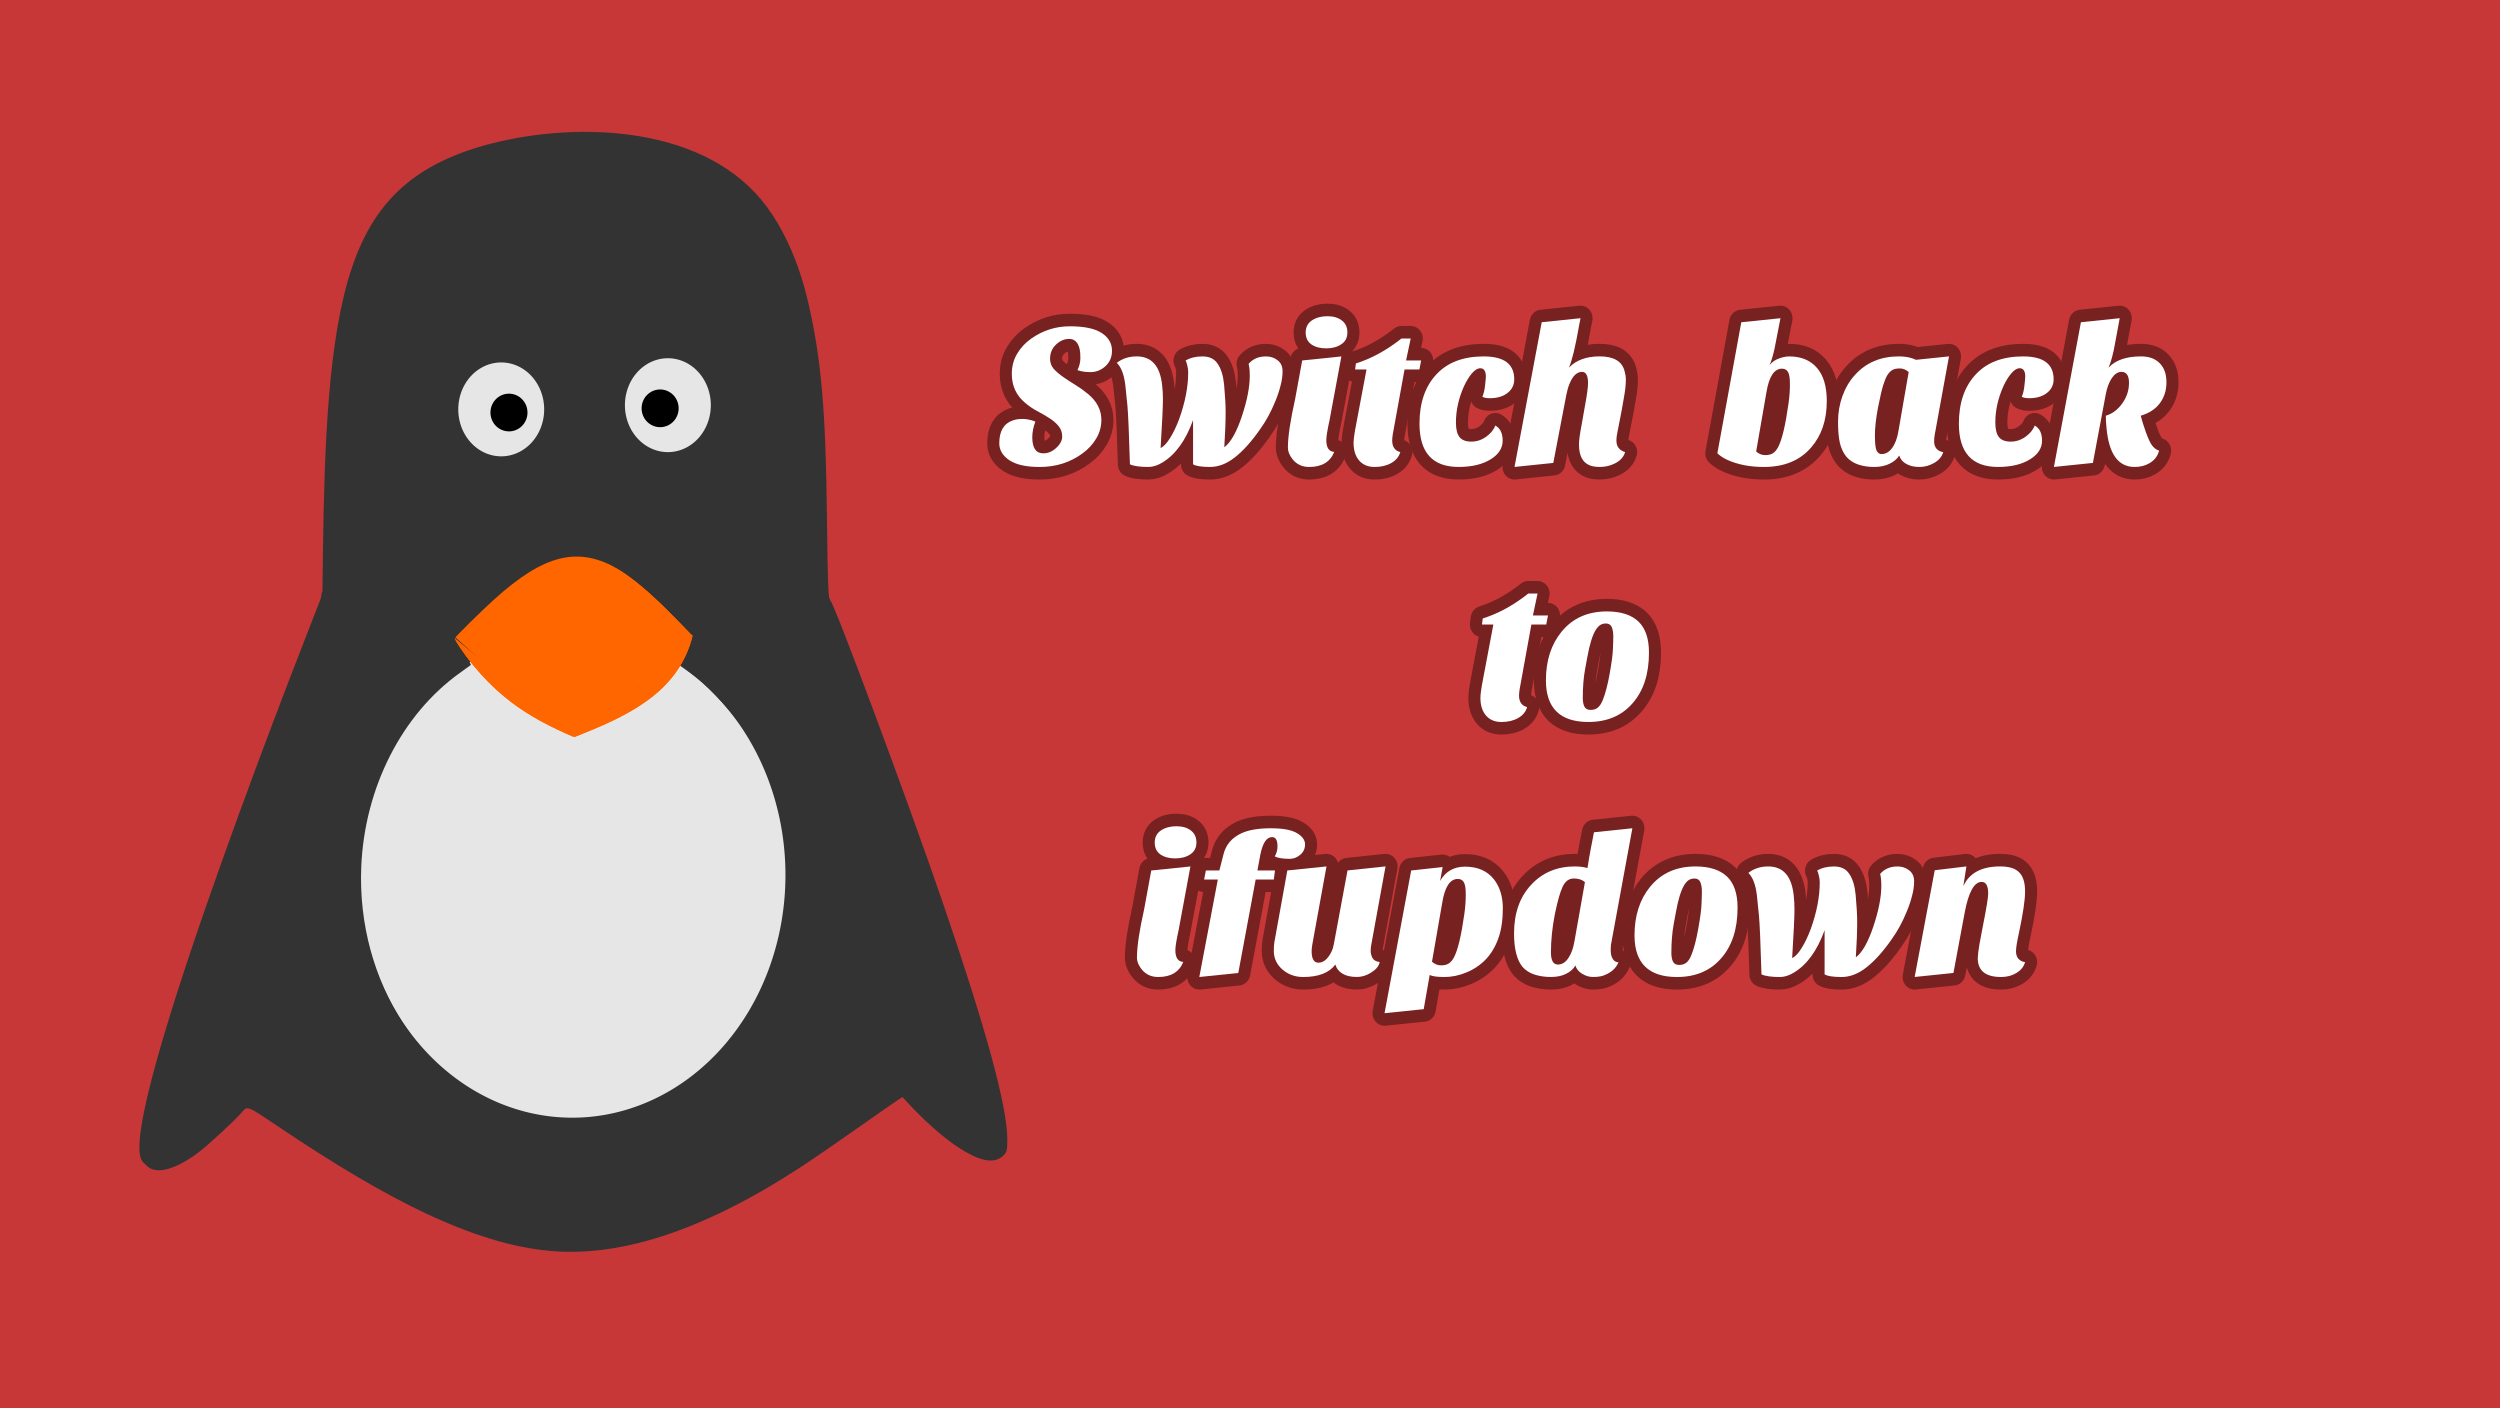 <?xml version="1.0" encoding="UTF-8" standalone="no"?>
<svg
   xmlns:dc="http://purl.org/dc/elements/1.1/"
   xmlns:cc="http://creativecommons.org/ns#"
   xmlns:rdf="http://www.w3.org/1999/02/22-rdf-syntax-ns#"
   xmlns:svg="http://www.w3.org/2000/svg"
   xmlns="http://www.w3.org/2000/svg"
   xmlns:xlink="http://www.w3.org/1999/xlink"
   id="svg3357"
   version="1.1"
   viewBox="0 0 211.402 119.062"
   height="119.062mm"
   width="211.402mm">
  <defs
     id="defs3351">
    <linearGradient
       id="linearGradient6114">
      <stop
         id="stop6110"
         offset="0"
         style="stop-color:#6f7c91;stop-opacity:1;" />
      <stop
         id="stop6112"
         offset="1"
         style="stop-color:#162d50;stop-opacity:1" />
    </linearGradient>
    <radialGradient
       gradientUnits="userSpaceOnUse"
       gradientTransform="matrix(3.007,0,0,1.837,-125.127,-58.151)"
       r="31.673"
       fy="66.986"
       fx="73.774"
       cy="66.986"
       cx="73.774"
       id="radialGradient6126"
       xlink:href="#linearGradient6114" />
    <filter
       height="2.169"
       y="-0.584"
       width="2.124"
       x="-0.562"
       id="filter1403"
       style="color-interpolation-filters:sRGB">
      <feGaussianBlur
         id="feGaussianBlur1405"
         stdDeviation="5.356" />
    </filter>
    <filter
       height="2.169"
       y="-0.584"
       width="1.748"
       x="-0.374"
       id="filter1407"
       style="color-interpolation-filters:sRGB">
      <feGaussianBlur
         id="feGaussianBlur1409"
         stdDeviation="5.356" />
    </filter>
    <filter
       height="2.169"
       y="-0.584"
       width="2.204"
       x="-0.602"
       id="filter1411"
       style="color-interpolation-filters:sRGB">
      <feGaussianBlur
         id="feGaussianBlur1413"
         stdDeviation="5.356" />
    </filter>
    <filter
       height="1.869"
       y="-0.434"
       width="2.049"
       x="-0.524"
       id="filter1415"
       style="color-interpolation-filters:sRGB">
      <feGaussianBlur
         id="feGaussianBlur1417"
         stdDeviation="5.356" />
    </filter>
    <filter
       height="1.882"
       y="-0.441"
       width="2.049"
       x="-0.524"
       id="filter1419"
       style="color-interpolation-filters:sRGB">
      <feGaussianBlur
         id="feGaussianBlur1421"
         stdDeviation="5.356" />
    </filter>
    <filter
       height="2.169"
       y="-0.584"
       width="2.11"
       x="-0.555"
       id="filter1423"
       style="color-interpolation-filters:sRGB">
      <feGaussianBlur
         id="feGaussianBlur1425"
         stdDeviation="5.356" />
    </filter>
    <filter
       height="1.869"
       y="-0.434"
       width="2.173"
       x="-0.586"
       id="filter1427"
       style="color-interpolation-filters:sRGB">
      <feGaussianBlur
         id="feGaussianBlur1429"
         stdDeviation="5.356" />
    </filter>
    <filter
       height="1.857"
       y="-0.429"
       width="3.087"
       x="-1.043"
       id="filter1431"
       style="color-interpolation-filters:sRGB">
      <feGaussianBlur
         id="feGaussianBlur1433"
         stdDeviation="5.356" />
    </filter>
    <filter
       height="2.169"
       y="-0.584"
       width="2.204"
       x="-0.602"
       id="filter1435"
       style="color-interpolation-filters:sRGB">
      <feGaussianBlur
         id="feGaussianBlur1437"
         stdDeviation="5.356" />
    </filter>
    <filter
       height="2.006"
       y="-0.503"
       width="2.836"
       x="-0.918"
       id="filter1439"
       style="color-interpolation-filters:sRGB">
      <feGaussianBlur
         id="feGaussianBlur1441"
         stdDeviation="5.356" />
    </filter>
    <filter
       height="1.869"
       y="-0.434"
       width="2.103"
       x="-0.551"
       id="filter1443"
       style="color-interpolation-filters:sRGB">
      <feGaussianBlur
         id="feGaussianBlur1445"
         stdDeviation="5.356" />
    </filter>
    <filter
       height="2.169"
       y="-0.584"
       width="2.309"
       x="-0.655"
       id="filter1447"
       style="color-interpolation-filters:sRGB">
      <feGaussianBlur
         id="feGaussianBlur1449"
         stdDeviation="5.356" />
    </filter>
    <filter
       height="2.169"
       y="-0.584"
       width="2.118"
       x="-0.559"
       id="filter1451"
       style="color-interpolation-filters:sRGB">
      <feGaussianBlur
         id="feGaussianBlur1453"
         stdDeviation="5.356" />
    </filter>
    <filter
       height="1.869"
       y="-0.434"
       width="2.134"
       x="-0.567"
       id="filter1455"
       style="color-interpolation-filters:sRGB">
      <feGaussianBlur
         id="feGaussianBlur1457"
         stdDeviation="5.356" />
    </filter>
    <filter
       height="1.869"
       y="-0.434"
       width="2.114"
       x="-0.557"
       id="filter1459"
       style="color-interpolation-filters:sRGB">
      <feGaussianBlur
         id="feGaussianBlur1461"
         stdDeviation="5.356" />
    </filter>
    <filter
       height="2.169"
       y="-0.584"
       width="2.309"
       x="-0.655"
       id="filter1463"
       style="color-interpolation-filters:sRGB">
      <feGaussianBlur
         id="feGaussianBlur1465"
         stdDeviation="5.356" />
    </filter>
    <filter
       height="2.006"
       y="-0.503"
       width="2.836"
       x="-0.918"
       id="filter1467"
       style="color-interpolation-filters:sRGB">
      <feGaussianBlur
         id="feGaussianBlur1469"
         stdDeviation="5.356" />
    </filter>
    <filter
       height="1.857"
       y="-0.429"
       width="3.087"
       x="-1.043"
       id="filter1471"
       style="color-interpolation-filters:sRGB">
      <feGaussianBlur
         id="feGaussianBlur1473"
         stdDeviation="5.356" />
    </filter>
    <filter
       height="2.169"
       y="-0.584"
       width="1.748"
       x="-0.374"
       id="filter1475"
       style="color-interpolation-filters:sRGB">
      <feGaussianBlur
         id="feGaussianBlur1477"
         stdDeviation="5.356" />
    </filter>
    <filter
       height="1.918"
       y="-0.459"
       width="2.101"
       x="-0.55"
       id="filter1479"
       style="color-interpolation-filters:sRGB">
      <feGaussianBlur
         id="feGaussianBlur1481"
         stdDeviation="5.356" />
    </filter>
  </defs>
  <rect
     style="opacity:1;fill:#c83737;fill-opacity:1;stroke:none;stroke-width:4.38;stroke-miterlimit:4;stroke-dasharray:none;paint-order:stroke markers fill"
     id="rect6108"
     width="211.402"
     height="119.062"
     x="0"
     y="5.3290705e-15"
     ry="0" />
  <flowRoot
     xml:space="preserve"
     id="flowRoot874"
     style="font-style:normal;font-weight:normal;font-size:40px;line-height:1.25;font-family:sans-serif;letter-spacing:0px;word-spacing:0px;fill:#000000;fill-opacity:1;stroke:none"
     transform="matrix(1.11,0,0,1.023,-1.64,-6.861)"><flowRegion
       id="flowRegion876"><rect
         id="rect878"
         width="166.058"
         height="44.526"
         x="200.73"
         y="215.22" /></flowRegion><flowPara
       id="flowPara880" /></flowRoot>  <flowRoot
     xml:space="preserve"
     id="flowRoot1087"
     style="font-style:normal;font-weight:normal;font-size:40px;line-height:1.25;font-family:sans-serif;letter-spacing:0px;word-spacing:0px;fill:#000000;fill-opacity:1;stroke:none"
     transform="translate(-1.478,-3.98)"><flowRegion
       id="flowRegion1089"><rect
         id="rect1091"
         width="296.889"
         height="216.126"
         x="459.553"
         y="161.326" /></flowRegion><flowPara
       id="flowPara1093" /></flowRoot>  <g
     style="display:inline"
     id="g4921"
     transform="matrix(1.183,0,0,1.293,-97.669,-89.714)">
    <g
       transform="translate(50.271)"
       id="g4720">
      <g
         id="g4694"
         transform="translate(-47.638,1.336)"
         style="fill:#333333">
        <path
           style="fill:#333333;stroke:none;stroke-width:0.265px;stroke-linecap:butt;stroke-linejoin:miter;stroke-opacity:1"
           d="m 144.211,139.56 c 0,0 5.431,5.837 7.335,3.798 2.223,-2.38 -12.627,-36.871 -12.627,-36.871"
           id="path835" />
        <path
           id="path817"
           d="m 97.45,140.215 c 7.815,4.803 15.631,9.605 23.402,9.518 7.772,-0.087 15.5,-5.065 19.385,-7.575 3.886,-2.51 3.929,-2.554 3.973,-2.598"
           style="fill:#333333;stroke:none;stroke-width:0.265px;stroke-linecap:butt;stroke-linejoin:miter;stroke-opacity:1" />
        <path
           id="path825"
           d="m 97.45,140.215 c 0,0 -5.431,5.837 -7.335,3.798 -2.223,-2.38 12.82,-36.997 12.82,-36.997"
           style="fill:#333333;stroke:none;stroke-width:0.265px;stroke-linecap:butt;stroke-linejoin:miter;stroke-opacity:1" />
        <path
           transform="matrix(1.023,0,0,1.047,-2.334,-3.669)"
           id="path831"
           d="m 102.939,105.679 c 0.086,-6.905 0.172,-13.81 1.509,-18.736 1.337,-4.926 3.924,-7.873 9.745,-9.347 5.821,-1.473 14.877,-1.473 19.404,3.368 4.528,4.842 4.528,14.525 4.528,24.209"
           style="fill:#333333;stroke:none;stroke-width:0.265px;stroke-linecap:butt;stroke-linejoin:miter;stroke-opacity:1" />
      </g>
      <g
         id="g4708">
        <path
           id="path4696"
           d="m 49.742,141.69 c 0,0 3.616,-22.401 5.556,-33.602 l 35.983,-0.265 6.615,33.073 z"
           style="fill:#333333;stroke:none;stroke-width:0.265px;stroke-linecap:butt;stroke-linejoin:miter;stroke-opacity:1" />
        <rect
           y="138.25"
           x="55.562"
           height="3.969"
           width="37.042"
           id="rect4698"
           style="opacity:1;fill:#333333;fill-opacity:1;stroke:none;stroke-width:0.265" />
        <rect
           y="106.5"
           x="59.531"
           height="3.969"
           width="30.427"
           id="rect4700"
           style="opacity:1;fill:#333333;fill-opacity:1;stroke:none;stroke-width:0.265" />
        <rect
           y="105.177"
           x="84.667"
           height="3.969"
           width="5.292"
           id="rect4702"
           style="opacity:1;fill:#333333;fill-opacity:1;stroke:none;stroke-width:0.265" />
      </g>
    </g>
    <path
       d="m 138.705,126.612 a 15.24,15.868 0 0 1 -15.175,15.868 15.24,15.868 0 0 1 -15.304,-15.733 15.24,15.868 0 0 1 15.046,-16.001 15.24,15.868 0 0 1 15.431,15.598"
       id="path843"
       style="opacity:1;fill:#e6e6e6;fill-opacity:1;stroke:none;stroke-width:0.265" />
    <g
       transform="translate(44.751,16.384)"
       id="g4688">
      <g
         id="g4596"
         transform="translate(-41.01,-15.875)"
         style="fill:#ff6600;stroke:none">
        <path
           id="path4585"
           d="m 111.125,110.469 c 2.922,-2.676 5.843,-5.352 8.709,-5.352 2.866,1.3e-4 5.678,2.676 8.489,5.352"
           style="fill:#ff6600;stroke:none;stroke-width:0.265px;stroke-linecap:butt;stroke-linejoin:miter;stroke-opacity:1" />
        <path
           id="path4589"
           d="m 111.125,110.469 c 2.78,3.922 5.482,5.319 8.731,6.615"
           style="fill:#ff6600;stroke:none;stroke-width:0.265px;stroke-linecap:butt;stroke-linejoin:miter;stroke-opacity:1" />
        <path
           id="path4591"
           d="m 128.323,110.469 c -1.046,3.829 -4.919,5.325 -8.467,6.615"
           style="fill:#ff6600;stroke:none;stroke-width:0.265px;stroke-linecap:butt;stroke-linejoin:miter;stroke-opacity:1" />
      </g>
      <g
         style="fill:#ff6600;stroke:none"
         transform="translate(-41.01,-15.875)"
         id="g4661">
        <path
           style="fill:#ff6600;stroke:none;stroke-width:0.265px;stroke-linecap:butt;stroke-linejoin:miter;stroke-opacity:1"
           d="m 111.125,110.469 c 2.922,-2.676 5.843,-5.352 8.709,-5.352 2.866,1.3e-4 5.678,2.676 8.489,5.352"
           id="path4655" />
        <path
           style="fill:#ff6600;stroke:none;stroke-width:0.265px;stroke-linecap:butt;stroke-linejoin:miter;stroke-opacity:1"
           d="m 111.125,110.469 c 2.78,3.922 5.482,5.319 8.731,6.615"
           id="path4657" />
        <path
           style="fill:#ff6600;stroke:none;stroke-width:0.265px;stroke-linecap:butt;stroke-linejoin:miter;stroke-opacity:1"
           d="m 128.323,110.469 c -1.046,3.829 -4.919,5.325 -8.467,6.615"
           id="path4659" />
      </g>
      <path
         style="opacity:1;fill:#ff6600;fill-opacity:1;stroke:none;stroke-width:0.265"
         id="path4671"
         d="m 78.846,101.208 -4.583,-2.646 v -5.292 l 4.583,-2.646 4.583,2.646 v 5.292 z" />
      <path
         style="opacity:1;fill:#ff6600;fill-opacity:1;stroke:none;stroke-width:0.265"
         id="path4673"
         d="m 83.608,99.621 2.32,-2.398 0.917,3.208 z"
         transform="matrix(0.947,-1.275,1.03,1.173,-98.356,87.507)" />
      <path
         style="opacity:1;fill:#ff6600;fill-opacity:1;stroke:none;stroke-width:0.265"
         id="path4675"
         d="m 74.536,98.197 -3.845,-2.34 3.949,-2.159 z"
         transform="matrix(1.142,0.112,-0.087,1.294,-2.202,-37.414)" />
    </g>
    <path
       transform="scale(0.265)"
       id="path4722"
       d="m 457.973,570.356 c -18.795,-2.122 -40.183,-11.278 -71.64,-30.671 -8.14,-5.018 -8.024,-4.976 -9.496,-3.406 -1.983,2.115 -9.292,8.288 -11.949,10.092 -7.557,5.132 -13.403,5.689 -14.831,1.413 -1.639,-4.905 5.438,-28.959 18.843,-64.052 9.543,-24.981 28.416,-70.804 29.417,-71.422 0.228,-0.141 0.375,-0.423 0.326,-0.626 -0.049,-0.204 0.032,-0.828 0.179,-1.389 0.147,-0.56 0.453,-8.536 0.68,-17.724 0.637,-25.79 1.665,-38.591 4.072,-50.707 4.326,-21.776 13.307,-33.824 30.119,-40.408 16.874,-6.608 39.994,-8.139 57.79,-3.828 20.717,5.019 32.645,17.254 38.142,39.122 3.459,13.76 4.667,26.506 4.981,52.561 0.205,16.986 0.394,21.146 0.949,20.803 0.626,-0.387 21.067,49.832 30.139,74.047 11.927,31.835 17.57,50.766 17.57,58.944 0,2.59 -0.113,3.014 -1.032,3.866 -3.154,2.923 -9.309,0.776 -18.048,-6.294 -2.167,-1.753 -5.035,-4.304 -6.373,-5.668 -1.338,-1.364 -2.568,-2.48 -2.735,-2.48 -0.167,0 -5.215,3.176 -11.218,7.058 -6.003,3.882 -13.481,8.586 -16.619,10.454 -26.526,15.791 -49.541,22.54 -69.267,20.313 z m 19.965,-32.869 c 5.289,-1.141 8.33,-2.229 13.853,-4.961 18.434,-9.114 30.906,-28.249 32.349,-49.629 0.942,-13.963 -2.582,-27.374 -10.203,-38.828 -3.014,-4.53 -10.61,-12.349 -14.864,-15.301 l -2.904,-2.015 0.751,-1.404 c 0.413,-0.772 1.129,-2.388 1.591,-3.59 1.006,-2.616 1.416,-1.976 -5.091,-7.925 -5.726,-5.234 -11.159,-9.405 -14.872,-11.417 -10.919,-5.917 -20.156,-3.886 -33.818,7.435 -3.402,2.819 -10.371,9.108 -10.533,9.504 -0.078,0.193 0.908,1.723 2.193,3.4 1.285,1.677 2.266,3.102 2.18,3.167 -0.086,0.065 -1.439,0.959 -3.008,1.988 -15.624,10.244 -25.663,28.299 -26.566,47.779 -1.322,28.519 16.861,54.022 43.577,61.12 2.072,0.551 5.052,1.177 6.62,1.392 4.35,0.597 14.445,0.211 18.743,-0.716 z m 70.795,-4.852 c -1.625,-0.077 -4.283,-0.077 -5.908,0 -1.625,0.077 -0.295,0.141 2.954,0.141 3.249,0 4.579,-0.063 2.954,-0.141 z m -16.909,-125.066 c -0.392,-0.102 -1.034,-0.102 -1.426,0 -0.392,0.102 -0.071,0.186 0.713,0.186 0.784,0 1.105,-0.084 0.713,-0.186 z"
       style="opacity:1;fill:#333333;fill-opacity:1;stroke:none;stroke-width:0.407" />
    <rect
       y="107.163"
       x="139.813"
       height="1.252"
       width="1.382"
       id="rect4846"
       style="opacity:1;fill:#333333;fill-opacity:1;stroke:none;stroke-width:0.265" />
    <g
       id="g4877">
      <path
         d="m 133.37,95.883 a 3.07,3.07 0 0 1 -3.057,3.07 3.07,3.07 0 0 1 -3.083,-3.044 3.07,3.07 0 0 1 3.031,-3.096 3.07,3.07 0 0 1 3.109,3.018"
         id="path4860"
         style="opacity:1;fill:#e6e6e6;fill-opacity:1;stroke:none;stroke-width:0.265" />
      <g
         id="g4864"
         transform="matrix(0.808,0,0,1,68.55,-7.305)">
        <path
           style="opacity:1;fill:#000000;fill-opacity:1;stroke:none;stroke-width:0.265"
           id="path4862"
           d="m 77.375,103.394 a 1.637,1.232 0 0 1 -1.63,1.232 1.637,1.232 0 0 1 -1.644,-1.222 1.637,1.232 0 0 1 1.616,-1.243 1.637,1.232 0 0 1 1.658,1.211" />
      </g>
    </g>
    <g
       transform="matrix(-1,0,0,1,248.688,0.275)"
       id="g4885">
      <path
         style="opacity:1;fill:#e6e6e6;fill-opacity:1;stroke:none;stroke-width:0.265"
         id="path4879"
         d="m 133.37,95.883 a 3.07,3.07 0 0 1 -3.057,3.07 3.07,3.07 0 0 1 -3.083,-3.044 3.07,3.07 0 0 1 3.031,-3.096 3.07,3.07 0 0 1 3.109,3.018" />
      <g
         transform="matrix(0.808,0,0,1,68.55,-7.305)"
         id="g4883">
        <path
           d="m 77.375,103.394 a 1.637,1.232 0 0 1 -1.63,1.232 1.637,1.232 0 0 1 -1.644,-1.222 1.637,1.232 0 0 1 1.616,-1.243 1.637,1.232 0 0 1 1.658,1.211"
           id="path4881"
           style="opacity:1;fill:#000000;fill-opacity:1;stroke:none;stroke-width:0.265" />
      </g>
    </g>
  </g>
  <g
     id="g1215"
     transform="matrix(1.542,0,0,1.606,161.87,-221.348)">
    <g
       id="text1199"
       style="font-style:normal;font-weight:normal;font-size:10.583px;line-height:1.25;font-family:sans-serif;letter-spacing:0px;word-spacing:0px;fill:#782121;fill-opacity:1;stroke:#782121;stroke-width:1.323;stroke-linecap:round;stroke-linejoin:round;stroke-miterlimit:4;stroke-dasharray:none"
       aria-label="Switch  backto ifupdown">
      <path
         id="path915"
         style="font-style:normal;font-variant:normal;font-weight:normal;font-stretch:normal;font-family:'Sansita One';-inkscape-font-specification:'Sansita One';text-align:center;text-anchor:middle;fill:#782121;stroke:#782121;stroke-width:1.323;stroke-linecap:round;stroke-linejoin:round;stroke-miterlimit:4;stroke-dasharray:none"
         d="m -45.887,157.311 q 0.159,-0.318 0.159,-0.614 0,-0.296 -0.032,-0.455 -0.032,-0.169 -0.106,-0.296 -0.159,-0.275 -0.476,-0.275 -0.392,0 -0.709,0.286 -0.339,0.296 -0.339,0.762 0,0.296 0.201,0.529 0.212,0.222 0.529,0.434 0.318,0.212 0.677,0.423 0.36,0.212 0.677,0.466 0.73,0.582 0.73,1.365 0,0.529 -0.286,0.984 -0.275,0.445 -0.741,0.773 -1.016,0.72 -2.36,0.72 -1.09,0 -1.651,-0.349 -0.561,-0.36 -0.561,-0.9 0,-0.963 0.751,-1.206 0.212,-0.074 0.529,-0.074 0.328,0 0.699,0.138 -0.169,0.434 -0.169,0.826 0,0.847 0.603,0.847 0.392,0 0.709,-0.286 0.328,-0.286 0.328,-0.603 0,-0.328 -0.212,-0.561 -0.201,-0.233 -0.508,-0.413 -0.307,-0.191 -0.667,-0.37 -0.349,-0.18 -0.656,-0.434 -0.72,-0.582 -0.72,-1.513 0,-0.603 0.296,-1.069 0.296,-0.476 0.773,-0.794 0.953,-0.646 2.117,-0.646 1.175,0 1.736,0.349 0.572,0.349 0.572,0.942 0,0.519 -0.402,0.847 -0.349,0.275 -0.773,0.275 -0.423,0 -0.72,-0.106 z" />
      <path
         id="path917"
         style="font-style:normal;font-variant:normal;font-weight:normal;font-stretch:normal;font-family:'Sansita One';-inkscape-font-specification:'Sansita One';text-align:center;text-anchor:middle;fill:#782121;stroke:#782121;stroke-width:1.323;stroke-linecap:round;stroke-linejoin:round;stroke-miterlimit:4;stroke-dasharray:none"
         d="m -35.877,160.433 q -0.699,0.963 -1.376,1.471 -0.667,0.508 -1.365,0.508 -0.688,0 -0.931,-0.138 v -2.328 q -0.603,1.609 -1.683,2.233 -0.392,0.233 -0.762,0.233 -0.709,0 -1.016,-0.138 -0.074,-2.424 -0.138,-3.09 -0.064,-0.677 -0.116,-1.09 -0.106,-0.826 -0.466,-1.164 0.455,-0.339 1.09,-0.339 1.228,0 1.397,1.524 0.042,0.36 0.042,0.741 0,0.572 -0.127,2.561 0.254,-0.116 0.519,-0.529 0.275,-0.423 0.497,-0.995 0.497,-1.323 0.497,-2.466 0,-0.18 -0.053,-0.37 -0.042,-0.191 -0.095,-0.243 0.37,-0.222 0.931,-0.222 0.572,0 0.836,0.392 0.275,0.381 0.349,1.09 0.085,0.9 0.085,1.439 0,0.751 -0.074,1.863 0.529,-0.381 0.963,-1.63 0.434,-1.249 0.434,-2.138 0,-0.392 -0.064,-0.624 0.349,-0.392 0.953,-0.392 0.37,0 0.635,0.201 0.275,0.201 0.275,0.582 0,0.37 -0.116,0.773 -0.106,0.402 -0.286,0.815 -0.349,0.826 -0.836,1.471 z" />
      <path
         id="path919"
         style="font-style:normal;font-variant:normal;font-weight:normal;font-stretch:normal;font-family:'Sansita One';-inkscape-font-specification:'Sansita One';text-align:center;text-anchor:middle;fill:#782121;stroke:#782121;stroke-width:1.323;stroke-linecap:round;stroke-linejoin:round;stroke-miterlimit:4;stroke-dasharray:none"
         d="m -31.807,161.619 q -0.328,0.794 -1.376,0.794 -0.54,0 -0.878,-0.37 -0.286,-0.328 -0.286,-0.656 0,-0.857 0.392,-2.529 l 0.392,-2.053 2.148,-0.212 -0.646,3.344 q -0.18,0.783 -0.18,1.058 0,0.603 0.434,0.624 z m -1.566,-6.287 q 0,-0.413 0.339,-0.635 0.349,-0.222 0.847,-0.222 0.497,0 0.794,0.222 0.307,0.222 0.307,0.635 0,0.413 -0.339,0.624 -0.328,0.212 -0.826,0.212 -0.497,0 -0.815,-0.212 -0.307,-0.212 -0.307,-0.624 z" />
      <path
         id="path921"
         style="font-style:normal;font-variant:normal;font-weight:normal;font-stretch:normal;font-family:'Sansita One';-inkscape-font-specification:'Sansita One';text-align:center;text-anchor:middle;fill:#782121;stroke:#782121;stroke-width:1.323;stroke-linecap:round;stroke-linejoin:round;stroke-miterlimit:4;stroke-dasharray:none"
         d="m -30.746,161.142 q 0,-0.286 0.148,-1.005 l 0.561,-2.857 h -0.624 l 0.042,-0.318 q 1.27,-0.381 2.498,-1.312 h 0.508 l -0.254,1.154 h 0.826 l -0.095,0.476 h -0.815 l -0.54,2.857 q -0.138,0.656 -0.138,0.878 0,0.508 0.445,0.614 -0.106,0.36 -0.487,0.572 -0.381,0.212 -0.921,0.212 -0.54,0 -0.847,-0.339 -0.307,-0.339 -0.307,-0.931 z" />
      <path
         id="path923"
         style="font-style:normal;font-variant:normal;font-weight:normal;font-stretch:normal;font-family:'Sansita One';-inkscape-font-specification:'Sansita One';text-align:center;text-anchor:middle;fill:#782121;stroke:#782121;stroke-width:1.323;stroke-linecap:round;stroke-linejoin:round;stroke-miterlimit:4;stroke-dasharray:none"
         d="m -21.936,157.798 q 0,0.445 -0.37,0.72 -0.37,0.275 -0.974,0.275 -0.254,0 -0.402,-0.074 0.116,-0.275 0.148,-0.614 0.042,-0.349 0.042,-0.445 0,-0.445 -0.307,-0.445 -0.212,0 -0.455,0.265 -0.233,0.265 -0.434,0.677 -0.445,0.953 -0.445,1.916 0,0.529 0.201,0.773 0.201,0.233 0.646,0.233 0.614,0 1.101,-0.508 0.138,-0.159 0.212,-0.339 0.402,0.212 0.402,0.794 0,0.593 -0.656,0.984 -0.677,0.402 -1.757,0.402 -2.148,0 -2.148,-2.275 0,-1.662 0.942,-2.614 0.91,-0.931 2.582,-0.931 1.672,0 1.672,1.206 z" />
      <path
         id="path925"
         style="font-style:normal;font-variant:normal;font-weight:normal;font-stretch:normal;font-family:'Sansita One';-inkscape-font-specification:'Sansita One';text-align:center;text-anchor:middle;fill:#782121;stroke:#782121;stroke-width:1.323;stroke-linecap:round;stroke-linejoin:round;stroke-miterlimit:4;stroke-dasharray:none"
         d="m -16.332,161.026 q 0,0.466 0.476,0.603 -0.116,0.392 -0.572,0.603 -0.381,0.18 -0.804,0.18 -0.413,0 -0.635,-0.116 -0.212,-0.106 -0.328,-0.286 -0.191,-0.275 -0.191,-0.794 0,-0.307 0.169,-1.154 l 0.148,-0.804 q 0.18,-0.921 0.18,-1.259 0,-0.593 -0.328,-0.593 -0.413,0 -0.677,0.603 -0.106,0.233 -0.18,0.582 l -0.72,3.609 -2.127,0.212 1.492,-7.62 2.127,-0.212 -0.085,0.423 q -0.296,1.63 -0.55,2.18 0.593,-0.593 1.683,-0.593 1.154,0 1.365,0.762 0.074,0.243 0.074,0.455 0,0.212 -0.021,0.381 -0.011,0.159 -0.064,0.455 l -0.138,0.762 -0.243,1.196 q -0.053,0.243 -0.053,0.423 z" />
      <path
         id="path927"
         style="font-style:normal;font-variant:normal;font-weight:normal;font-stretch:normal;font-family:'Sansita One';-inkscape-font-specification:'Sansita One';text-align:center;text-anchor:middle;fill:#782121;stroke:#782121;stroke-width:1.323;stroke-linecap:round;stroke-linejoin:round;stroke-miterlimit:4;stroke-dasharray:none"
         d="m -10.796,161.693 1.312,-6.9 2.148,-0.212 -0.328,1.619 q -0.116,0.497 -0.265,0.847 0.233,-0.296 0.741,-0.413 0.148,-0.042 0.328,-0.042 0.984,0 1.524,0.603 0.54,0.593 0.54,1.746 0,1.503 -0.857,2.445 -0.921,1.027 -2.593,1.027 -1.154,0 -2.021,-0.381 -0.307,-0.138 -0.529,-0.339 z m 2.127,-0.095 q 0.222,0.191 0.497,0.191 0.275,0 0.434,-0.106 0.159,-0.106 0.275,-0.318 0.318,-0.572 0.572,-2.318 0.074,-0.497 0.074,-0.995 0,-0.497 -0.116,-0.656 -0.106,-0.159 -0.318,-0.159 -0.646,0 -0.857,1.259 z" />
      <path
         id="path929"
         style="font-style:normal;font-variant:normal;font-weight:normal;font-stretch:normal;font-family:'Sansita One';-inkscape-font-specification:'Sansita One';text-align:center;text-anchor:middle;fill:#782121;stroke:#782121;stroke-width:1.323;stroke-linecap:round;stroke-linejoin:round;stroke-miterlimit:4;stroke-dasharray:none"
         d="m -3.713,161.883 q -0.243,-0.275 -0.36,-0.709 -0.106,-0.434 -0.106,-1.143 0,-0.709 0.243,-1.355 0.243,-0.646 0.688,-1.111 0.91,-0.974 2.413,-0.974 0.54,0 0.931,0.18 l 1.81,-0.18 -0.783,4.128 q -0.032,0.127 -0.032,0.36 0,0.233 0.138,0.381 0.148,0.148 0.36,0.169 -0.106,0.36 -0.497,0.572 -0.381,0.212 -0.815,0.212 -0.434,0 -0.73,-0.169 -0.286,-0.159 -0.37,-0.434 -0.169,0.265 -0.529,0.434 -0.36,0.169 -0.847,0.169 -0.476,0 -0.868,-0.127 -0.392,-0.127 -0.646,-0.402 z m 2.233,-4.297 q -0.116,0.191 -0.222,0.519 -0.106,0.318 -0.286,1.185 -0.169,0.857 -0.169,1.471 0,0.614 0.095,0.794 0.095,0.18 0.265,0.18 0.339,0 0.582,-0.318 0.254,-0.328 0.349,-0.9 l 0.561,-3.101 q -0.222,-0.191 -0.487,-0.191 -0.254,0 -0.413,0.085 -0.148,0.085 -0.275,0.275 z" />
      <path
         id="path931"
         style="font-style:normal;font-variant:normal;font-weight:normal;font-stretch:normal;font-family:'Sansita One';-inkscape-font-specification:'Sansita One';text-align:center;text-anchor:middle;fill:#782121;stroke:#782121;stroke-width:1.323;stroke-linecap:round;stroke-linejoin:round;stroke-miterlimit:4;stroke-dasharray:none"
         d="m 7.643,157.798 q 0,0.445 -0.37,0.72 -0.37,0.275 -0.974,0.275 -0.254,0 -0.402,-0.074 0.116,-0.275 0.148,-0.614 0.042,-0.349 0.042,-0.445 0,-0.445 -0.307,-0.445 -0.212,0 -0.455,0.265 -0.233,0.265 -0.434,0.677 -0.445,0.953 -0.445,1.916 0,0.529 0.201,0.773 0.201,0.233 0.646,0.233 0.614,0 1.101,-0.508 0.138,-0.159 0.212,-0.339 0.402,0.212 0.402,0.794 0,0.593 -0.656,0.984 -0.677,0.402 -1.757,0.402 -2.148,0 -2.148,-2.275 0,-1.662 0.942,-2.614 0.91,-0.931 2.582,-0.931 1.672,0 1.672,1.206 z" />
      <path
         id="path933"
         style="font-style:normal;font-variant:normal;font-weight:normal;font-stretch:normal;font-family:'Sansita One';-inkscape-font-specification:'Sansita One';text-align:center;text-anchor:middle;fill:#782121;stroke:#782121;stroke-width:1.323;stroke-linecap:round;stroke-linejoin:round;stroke-miterlimit:4;stroke-dasharray:none"
         d="m 10.655,157.184 q 0.572,-0.593 1.778,-0.593 0.667,0 1.027,0.36 0.37,0.349 0.37,1.005 0,0.646 -0.37,1.111 -0.36,0.455 -1.037,0.646 0.053,0.212 0.127,0.434 l 0.148,0.423 q 0.201,0.54 0.36,0.73 0.159,0.191 0.37,0.254 -0.116,0.434 -0.54,0.667 -0.339,0.191 -0.804,0.191 -1.365,0 -1.545,-2.106 -0.032,-0.296 -0.032,-0.593 0.529,-0.148 0.9,-0.646 0.37,-0.497 0.37,-1.079 0,-0.582 -0.413,-0.582 -0.296,0 -0.529,0.328 -0.233,0.328 -0.339,0.889 l -0.699,3.577 -2.138,0.212 1.482,-7.62 2.127,-0.212 -0.243,1.259 q -0.159,0.889 -0.37,1.344 z" />
      <path
         id="path935"
         style="font-style:normal;font-variant:normal;font-weight:normal;font-stretch:normal;font-family:'Sansita One';-inkscape-font-specification:'Sansita One';text-align:center;text-anchor:middle;fill:#782121;stroke:#782121;stroke-width:1.323;stroke-linecap:round;stroke-linejoin:round;stroke-miterlimit:4;stroke-dasharray:none"
         d="m -23.79,174.57 q 0,-0.286 0.148,-1.005 l 0.561,-2.857 h -0.624 l 0.042,-0.318 q 1.27,-0.381 2.498,-1.312 h 0.508 l -0.254,1.154 h 0.826 l -0.095,0.476 h -0.815 l -0.54,2.857 q -0.138,0.656 -0.138,0.878 0,0.508 0.445,0.614 -0.106,0.36 -0.487,0.572 -0.381,0.212 -0.921,0.212 -0.54,0 -0.847,-0.339 -0.307,-0.339 -0.307,-0.931 z" />
      <path
         id="path937"
         style="font-style:normal;font-variant:normal;font-weight:normal;font-stretch:normal;font-family:'Sansita One';-inkscape-font-specification:'Sansita One';text-align:center;text-anchor:middle;fill:#782121;stroke:#782121;stroke-width:1.323;stroke-linecap:round;stroke-linejoin:round;stroke-miterlimit:4;stroke-dasharray:none"
         d="m -17.87,175.84 q -2.328,0 -2.328,-2.191 0,-1.556 0.857,-2.561 0.91,-1.069 2.487,-1.069 1.143,0 1.725,0.529 0.582,0.529 0.582,1.64 0,1.693 -0.91,2.678 -0.889,0.974 -2.413,0.974 z m 0.275,-4.604 q -0.127,0.286 -0.233,0.72 -0.095,0.423 -0.222,1.101 -0.127,0.677 -0.127,1.513 0,0.275 0.085,0.455 0.095,0.18 0.339,0.18 0.243,0 0.392,-0.116 0.159,-0.116 0.275,-0.392 0.212,-0.487 0.381,-1.386 0.169,-0.91 0.18,-1.302 0.021,-0.392 0.021,-0.677 0,-0.296 -0.085,-0.487 -0.085,-0.191 -0.328,-0.191 -0.233,0 -0.392,0.148 -0.159,0.148 -0.286,0.434 z" />
      <path
         id="path939"
         style="font-style:normal;font-variant:normal;font-weight:normal;font-stretch:normal;font-family:'Sansita One';-inkscape-font-specification:'Sansita One';text-align:center;text-anchor:middle;fill:#782121;stroke:#782121;stroke-width:1.323;stroke-linecap:round;stroke-linejoin:round;stroke-miterlimit:4;stroke-dasharray:none"
         d="m -40.085,188.474 q -0.328,0.794 -1.376,0.794 -0.54,0 -0.878,-0.37 -0.286,-0.328 -0.286,-0.656 0,-0.857 0.392,-2.529 l 0.392,-2.053 2.148,-0.212 -0.646,3.344 q -0.18,0.783 -0.18,1.058 0,0.603 0.434,0.624 z m -1.566,-6.287 q 0,-0.413 0.339,-0.635 0.349,-0.222 0.847,-0.222 0.497,0 0.794,0.222 0.307,0.222 0.307,0.635 0,0.413 -0.339,0.624 -0.328,0.212 -0.826,0.212 -0.497,0 -0.815,-0.212 -0.307,-0.212 -0.307,-0.624 z" />
      <path
         id="path941"
         style="font-style:normal;font-variant:normal;font-weight:normal;font-stretch:normal;font-family:'Sansita One';-inkscape-font-specification:'Sansita One';text-align:center;text-anchor:middle;fill:#782121;stroke:#782121;stroke-width:1.323;stroke-linecap:round;stroke-linejoin:round;stroke-miterlimit:4;stroke-dasharray:none"
         d="m -35.066,182.918 q 0.148,-0.254 0.148,-0.529 0,-0.487 -0.296,-0.487 -0.455,0 -0.646,0.931 l -0.159,0.826 h 0.963 l -0.064,0.476 h -0.995 l -0.953,4.921 -2.138,0.212 1.016,-5.133 h -0.751 l 0.095,-0.476 h 0.741 l 0.222,-0.836 q 0.191,-0.773 1.005,-1.132 0.593,-0.254 1.587,-0.254 0.995,0 1.439,0.254 0.445,0.254 0.445,0.593 0,0.339 -0.265,0.55 -0.265,0.212 -0.561,0.212 -0.582,0 -0.836,-0.127 z" />
      <path
         id="path943"
         style="font-style:normal;font-variant:normal;font-weight:normal;font-stretch:normal;font-family:'Sansita One';-inkscape-font-specification:'Sansita One';text-align:center;text-anchor:middle;fill:#782121;stroke:#782121;stroke-width:1.323;stroke-linecap:round;stroke-linejoin:round;stroke-miterlimit:4;stroke-dasharray:none"
         d="m -31.745,188.612 q -0.508,0.656 -1.767,0.656 -0.656,0 -1.132,-0.392 -0.476,-0.402 -0.476,-0.974 0,-0.318 0.032,-0.476 l 0.709,-3.768 2.148,-0.212 -0.773,4.085 q -0.042,0.233 -0.042,0.37 0,0.614 0.37,0.614 0.413,0 0.709,-0.561 0.095,-0.18 0.138,-0.413 l 0.751,-3.884 2.085,-0.212 -0.783,4.128 q -0.032,0.159 -0.032,0.328 0,0.169 0.095,0.36 0.095,0.18 0.402,0.222 -0.064,0.254 -0.286,0.423 -0.466,0.36 -0.974,0.36 -0.497,0 -0.794,-0.18 -0.296,-0.18 -0.381,-0.476 z" />
      <path
         id="path945"
         style="font-style:normal;font-variant:normal;font-weight:normal;font-stretch:normal;font-family:'Sansita One';-inkscape-font-specification:'Sansita One';text-align:center;text-anchor:middle;fill:#782121;stroke:#782121;stroke-width:1.323;stroke-linecap:round;stroke-linejoin:round;stroke-miterlimit:4;stroke-dasharray:none"
         d="m -23.493,188.337 q -0.445,0.445 -1.058,0.688 -0.603,0.243 -1.206,0.243 -0.603,0 -0.815,-0.106 l -0.328,1.799 -2.148,0.212 1.461,-7.514 1.725,-0.18 -0.138,0.73 q 0.445,-0.751 1.365,-0.751 1.037,0 1.587,0.667 0.487,0.603 0.487,1.524 0,0.921 -0.243,1.577 -0.243,0.656 -0.688,1.111 z m -2.953,0.127 q 0.222,0.191 0.497,0.191 0.275,0 0.434,-0.106 0.159,-0.106 0.275,-0.318 0.318,-0.572 0.572,-2.307 0.074,-0.508 0.074,-1.005 0,-0.497 -0.116,-0.656 -0.106,-0.159 -0.318,-0.159 -0.646,0 -0.857,1.259 z" />
      <path
         id="path947"
         style="font-style:normal;font-variant:normal;font-weight:normal;font-stretch:normal;font-family:'Sansita One';-inkscape-font-specification:'Sansita One';text-align:center;text-anchor:middle;fill:#782121;stroke:#782121;stroke-width:1.323;stroke-linecap:round;stroke-linejoin:round;stroke-miterlimit:4;stroke-dasharray:none"
         d="m -18.6,183.447 q 0.381,0 0.677,0.085 0.011,-0.042 0.032,-0.159 l 0.053,-0.328 q 0.042,-0.212 0.106,-0.561 l 0.169,-0.836 2.106,-0.212 -1.175,6.138 q -0.011,0.064 -0.011,0.169 v 0.169 q 0,0.233 0.116,0.413 0.116,0.169 0.307,0.169 -0.212,0.497 -0.857,0.709 -0.222,0.064 -0.54,0.064 -0.307,0 -0.593,-0.169 -0.286,-0.159 -0.37,-0.434 -0.169,0.275 -0.508,0.434 -0.339,0.169 -0.836,0.169 -0.487,0 -0.9,-0.127 -0.402,-0.127 -0.656,-0.402 -0.466,-0.54 -0.466,-1.767 0,-1.587 0.931,-2.551 0.931,-0.974 2.413,-0.974 z m -0.074,0.635 q -0.392,0 -0.603,0.423 -0.212,0.423 -0.434,1.471 -0.212,1.048 -0.212,1.99 0,0.646 0.381,0.646 0.339,0 0.572,-0.339 0.243,-0.339 0.339,-0.9 l 0.572,-3.101 q -0.222,-0.191 -0.614,-0.191 z" />
      <path
         id="path949"
         style="font-style:normal;font-variant:normal;font-weight:normal;font-stretch:normal;font-family:'Sansita One';-inkscape-font-specification:'Sansita One';text-align:center;text-anchor:middle;fill:#782121;stroke:#782121;stroke-width:1.323;stroke-linecap:round;stroke-linejoin:round;stroke-miterlimit:4;stroke-dasharray:none"
         d="m -13.012,189.268 q -2.328,0 -2.328,-2.191 0,-1.556 0.857,-2.561 0.91,-1.069 2.487,-1.069 1.143,0 1.725,0.529 0.582,0.529 0.582,1.64 0,1.693 -0.91,2.678 -0.889,0.974 -2.413,0.974 z m 0.275,-4.604 q -0.127,0.286 -0.233,0.72 -0.095,0.423 -0.222,1.101 -0.127,0.677 -0.127,1.513 0,0.275 0.085,0.455 0.095,0.18 0.339,0.18 0.243,0 0.392,-0.116 0.159,-0.116 0.275,-0.392 0.212,-0.487 0.381,-1.386 0.169,-0.91 0.18,-1.302 0.021,-0.392 0.021,-0.677 0,-0.296 -0.085,-0.487 -0.085,-0.191 -0.328,-0.191 -0.233,0 -0.392,0.148 -0.159,0.148 -0.286,0.434 z" />
      <path
         id="path951"
         style="font-style:normal;font-variant:normal;font-weight:normal;font-stretch:normal;font-family:'Sansita One';-inkscape-font-specification:'Sansita One';text-align:center;text-anchor:middle;fill:#782121;stroke:#782121;stroke-width:1.323;stroke-linecap:round;stroke-linejoin:round;stroke-miterlimit:4;stroke-dasharray:none"
         d="m -1.244,187.289 q -0.699,0.963 -1.376,1.471 -0.667,0.508 -1.365,0.508 -0.688,0 -0.931,-0.138 v -2.328 q -0.603,1.609 -1.683,2.233 -0.392,0.233 -0.762,0.233 -0.709,0 -1.016,-0.138 -0.074,-2.424 -0.138,-3.09 -0.064,-0.677 -0.116,-1.09 -0.106,-0.826 -0.466,-1.164 0.455,-0.339 1.09,-0.339 1.228,0 1.397,1.524 0.042,0.36 0.042,0.741 0,0.572 -0.127,2.561 0.254,-0.116 0.519,-0.529 0.275,-0.423 0.497,-0.995 0.497,-1.323 0.497,-2.466 0,-0.18 -0.053,-0.37 -0.042,-0.191 -0.095,-0.243 0.37,-0.222 0.931,-0.222 0.572,0 0.836,0.392 0.275,0.381 0.349,1.09 0.085,0.9 0.085,1.439 0,0.751 -0.074,1.863 0.529,-0.381 0.963,-1.63 0.434,-1.249 0.434,-2.138 0,-0.392 -0.064,-0.624 0.349,-0.392 0.953,-0.392 0.37,0 0.635,0.201 0.275,0.201 0.275,0.582 0,0.37 -0.116,0.773 -0.106,0.402 -0.286,0.815 -0.349,0.826 -0.836,1.471 z" />
      <path
         id="path953"
         style="font-style:normal;font-variant:normal;font-weight:normal;font-stretch:normal;font-family:'Sansita One';-inkscape-font-specification:'Sansita One';text-align:center;text-anchor:middle;fill:#782121;stroke:#782121;stroke-width:1.323;stroke-linecap:round;stroke-linejoin:round;stroke-miterlimit:4;stroke-dasharray:none"
         d="m 4.764,189.268 q -1.281,0 -1.281,-0.995 0.011,-0.275 0.095,-0.741 l 0.191,-0.974 q 0.286,-1.376 0.286,-1.683 0,-0.614 -0.36,-0.614 -0.603,0 -0.921,1.577 l -0.624,3.217 -2.127,0.212 1.101,-5.62 1.736,-0.201 -0.169,1.037 q 0.497,-1.037 2.021,-1.037 0.741,0 1.048,0.318 0.318,0.307 0.318,1.005 0,0.656 -0.339,2.191 -0.159,0.688 -0.159,0.953 0,0.254 0.138,0.402 0.148,0.148 0.36,0.169 -0.106,0.36 -0.476,0.572 -0.36,0.212 -0.836,0.212 z" />
    </g>
    <g
       id="text1185"
       style="font-style:normal;font-weight:normal;font-size:10.583px;line-height:1.25;font-family:sans-serif;letter-spacing:0px;word-spacing:0px;fill:#ffffff;fill-opacity:1;stroke:none;stroke-width:0.265"
       aria-label="Switch  backto ifupdown">
      <path
         id="path956"
         style="font-style:normal;font-variant:normal;font-weight:normal;font-stretch:normal;font-family:'Sansita One';-inkscape-font-specification:'Sansita One';text-align:center;text-anchor:middle;fill:#ffffff;stroke-width:0.265"
         d="m -45.887,157.311 q 0.159,-0.318 0.159,-0.614 0,-0.296 -0.032,-0.455 -0.032,-0.169 -0.106,-0.296 -0.159,-0.275 -0.476,-0.275 -0.392,0 -0.709,0.286 -0.339,0.296 -0.339,0.762 0,0.296 0.201,0.529 0.212,0.222 0.529,0.434 0.318,0.212 0.677,0.423 0.36,0.212 0.677,0.466 0.73,0.582 0.73,1.365 0,0.529 -0.286,0.984 -0.275,0.445 -0.741,0.773 -1.016,0.72 -2.36,0.72 -1.09,0 -1.651,-0.349 -0.561,-0.36 -0.561,-0.9 0,-0.963 0.751,-1.206 0.212,-0.074 0.529,-0.074 0.328,0 0.699,0.138 -0.169,0.434 -0.169,0.826 0,0.847 0.603,0.847 0.392,0 0.709,-0.286 0.328,-0.286 0.328,-0.603 0,-0.328 -0.212,-0.561 -0.201,-0.233 -0.508,-0.413 -0.307,-0.191 -0.667,-0.37 -0.349,-0.18 -0.656,-0.434 -0.72,-0.582 -0.72,-1.513 0,-0.603 0.296,-1.069 0.296,-0.476 0.773,-0.794 0.953,-0.646 2.117,-0.646 1.175,0 1.736,0.349 0.572,0.349 0.572,0.942 0,0.519 -0.402,0.847 -0.349,0.275 -0.773,0.275 -0.423,0 -0.72,-0.106 z" />
      <path
         id="path958"
         style="font-style:normal;font-variant:normal;font-weight:normal;font-stretch:normal;font-family:'Sansita One';-inkscape-font-specification:'Sansita One';text-align:center;text-anchor:middle;fill:#ffffff;stroke-width:0.265"
         d="m -35.877,160.433 q -0.699,0.963 -1.376,1.471 -0.667,0.508 -1.365,0.508 -0.688,0 -0.931,-0.138 v -2.328 q -0.603,1.609 -1.683,2.233 -0.392,0.233 -0.762,0.233 -0.709,0 -1.016,-0.138 -0.074,-2.424 -0.138,-3.09 -0.064,-0.677 -0.116,-1.09 -0.106,-0.826 -0.466,-1.164 0.455,-0.339 1.09,-0.339 1.228,0 1.397,1.524 0.042,0.36 0.042,0.741 0,0.572 -0.127,2.561 0.254,-0.116 0.519,-0.529 0.275,-0.423 0.497,-0.995 0.497,-1.323 0.497,-2.466 0,-0.18 -0.053,-0.37 -0.042,-0.191 -0.095,-0.243 0.37,-0.222 0.931,-0.222 0.572,0 0.836,0.392 0.275,0.381 0.349,1.09 0.085,0.9 0.085,1.439 0,0.751 -0.074,1.863 0.529,-0.381 0.963,-1.63 0.434,-1.249 0.434,-2.138 0,-0.392 -0.064,-0.624 0.349,-0.392 0.953,-0.392 0.37,0 0.635,0.201 0.275,0.201 0.275,0.582 0,0.37 -0.116,0.773 -0.106,0.402 -0.286,0.815 -0.349,0.826 -0.836,1.471 z" />
      <path
         id="path960"
         style="font-style:normal;font-variant:normal;font-weight:normal;font-stretch:normal;font-family:'Sansita One';-inkscape-font-specification:'Sansita One';text-align:center;text-anchor:middle;fill:#ffffff;stroke-width:0.265"
         d="m -31.807,161.619 q -0.328,0.794 -1.376,0.794 -0.54,0 -0.878,-0.37 -0.286,-0.328 -0.286,-0.656 0,-0.857 0.392,-2.529 l 0.392,-2.053 2.148,-0.212 -0.646,3.344 q -0.18,0.783 -0.18,1.058 0,0.603 0.434,0.624 z m -1.566,-6.287 q 0,-0.413 0.339,-0.635 0.349,-0.222 0.847,-0.222 0.497,0 0.794,0.222 0.307,0.222 0.307,0.635 0,0.413 -0.339,0.624 -0.328,0.212 -0.826,0.212 -0.497,0 -0.815,-0.212 -0.307,-0.212 -0.307,-0.624 z" />
      <path
         id="path962"
         style="font-style:normal;font-variant:normal;font-weight:normal;font-stretch:normal;font-family:'Sansita One';-inkscape-font-specification:'Sansita One';text-align:center;text-anchor:middle;fill:#ffffff;stroke-width:0.265"
         d="m -30.746,161.142 q 0,-0.286 0.148,-1.005 l 0.561,-2.857 h -0.624 l 0.042,-0.318 q 1.27,-0.381 2.498,-1.312 h 0.508 l -0.254,1.154 h 0.826 l -0.095,0.476 h -0.815 l -0.54,2.857 q -0.138,0.656 -0.138,0.878 0,0.508 0.445,0.614 -0.106,0.36 -0.487,0.572 -0.381,0.212 -0.921,0.212 -0.54,0 -0.847,-0.339 -0.307,-0.339 -0.307,-0.931 z" />
      <path
         id="path964"
         style="font-style:normal;font-variant:normal;font-weight:normal;font-stretch:normal;font-family:'Sansita One';-inkscape-font-specification:'Sansita One';text-align:center;text-anchor:middle;fill:#ffffff;stroke-width:0.265"
         d="m -21.936,157.798 q 0,0.445 -0.37,0.72 -0.37,0.275 -0.974,0.275 -0.254,0 -0.402,-0.074 0.116,-0.275 0.148,-0.614 0.042,-0.349 0.042,-0.445 0,-0.445 -0.307,-0.445 -0.212,0 -0.455,0.265 -0.233,0.265 -0.434,0.677 -0.445,0.953 -0.445,1.916 0,0.529 0.201,0.773 0.201,0.233 0.646,0.233 0.614,0 1.101,-0.508 0.138,-0.159 0.212,-0.339 0.402,0.212 0.402,0.794 0,0.593 -0.656,0.984 -0.677,0.402 -1.757,0.402 -2.148,0 -2.148,-2.275 0,-1.662 0.942,-2.614 0.91,-0.931 2.582,-0.931 1.672,0 1.672,1.206 z" />
      <path
         id="path966"
         style="font-style:normal;font-variant:normal;font-weight:normal;font-stretch:normal;font-family:'Sansita One';-inkscape-font-specification:'Sansita One';text-align:center;text-anchor:middle;fill:#ffffff;stroke-width:0.265"
         d="m -16.332,161.026 q 0,0.466 0.476,0.603 -0.116,0.392 -0.572,0.603 -0.381,0.18 -0.804,0.18 -0.413,0 -0.635,-0.116 -0.212,-0.106 -0.328,-0.286 -0.191,-0.275 -0.191,-0.794 0,-0.307 0.169,-1.154 l 0.148,-0.804 q 0.18,-0.921 0.18,-1.259 0,-0.593 -0.328,-0.593 -0.413,0 -0.677,0.603 -0.106,0.233 -0.18,0.582 l -0.72,3.609 -2.127,0.212 1.492,-7.62 2.127,-0.212 -0.085,0.423 q -0.296,1.63 -0.55,2.18 0.593,-0.593 1.683,-0.593 1.154,0 1.365,0.762 0.074,0.243 0.074,0.455 0,0.212 -0.021,0.381 -0.011,0.159 -0.064,0.455 l -0.138,0.762 -0.243,1.196 q -0.053,0.243 -0.053,0.423 z" />
      <path
         id="path968"
         style="font-style:normal;font-variant:normal;font-weight:normal;font-stretch:normal;font-family:'Sansita One';-inkscape-font-specification:'Sansita One';text-align:center;text-anchor:middle;fill:#ffffff;stroke-width:0.265"
         d="m -10.796,161.693 1.312,-6.9 2.148,-0.212 -0.328,1.619 q -0.116,0.497 -0.265,0.847 0.233,-0.296 0.741,-0.413 0.148,-0.042 0.328,-0.042 0.984,0 1.524,0.603 0.54,0.593 0.54,1.746 0,1.503 -0.857,2.445 -0.921,1.027 -2.593,1.027 -1.154,0 -2.021,-0.381 -0.307,-0.138 -0.529,-0.339 z m 2.127,-0.095 q 0.222,0.191 0.497,0.191 0.275,0 0.434,-0.106 0.159,-0.106 0.275,-0.318 0.318,-0.572 0.572,-2.318 0.074,-0.497 0.074,-0.995 0,-0.497 -0.116,-0.656 -0.106,-0.159 -0.318,-0.159 -0.646,0 -0.857,1.259 z" />
      <path
         id="path970"
         style="font-style:normal;font-variant:normal;font-weight:normal;font-stretch:normal;font-family:'Sansita One';-inkscape-font-specification:'Sansita One';text-align:center;text-anchor:middle;fill:#ffffff;stroke-width:0.265"
         d="m -3.713,161.883 q -0.243,-0.275 -0.36,-0.709 -0.106,-0.434 -0.106,-1.143 0,-0.709 0.243,-1.355 0.243,-0.646 0.688,-1.111 0.91,-0.974 2.413,-0.974 0.54,0 0.931,0.18 l 1.81,-0.18 -0.783,4.128 q -0.032,0.127 -0.032,0.36 0,0.233 0.138,0.381 0.148,0.148 0.36,0.169 -0.106,0.36 -0.497,0.572 -0.381,0.212 -0.815,0.212 -0.434,0 -0.73,-0.169 -0.286,-0.159 -0.37,-0.434 -0.169,0.265 -0.529,0.434 -0.36,0.169 -0.847,0.169 -0.476,0 -0.868,-0.127 -0.392,-0.127 -0.646,-0.402 z m 2.233,-4.297 q -0.116,0.191 -0.222,0.519 -0.106,0.318 -0.286,1.185 -0.169,0.857 -0.169,1.471 0,0.614 0.095,0.794 0.095,0.18 0.265,0.18 0.339,0 0.582,-0.318 0.254,-0.328 0.349,-0.9 l 0.561,-3.101 q -0.222,-0.191 -0.487,-0.191 -0.254,0 -0.413,0.085 -0.148,0.085 -0.275,0.275 z" />
      <path
         id="path972"
         style="font-style:normal;font-variant:normal;font-weight:normal;font-stretch:normal;font-family:'Sansita One';-inkscape-font-specification:'Sansita One';text-align:center;text-anchor:middle;fill:#ffffff;stroke-width:0.265"
         d="m 7.643,157.798 q 0,0.445 -0.37,0.72 -0.37,0.275 -0.974,0.275 -0.254,0 -0.402,-0.074 0.116,-0.275 0.148,-0.614 0.042,-0.349 0.042,-0.445 0,-0.445 -0.307,-0.445 -0.212,0 -0.455,0.265 -0.233,0.265 -0.434,0.677 -0.445,0.953 -0.445,1.916 0,0.529 0.201,0.773 0.201,0.233 0.646,0.233 0.614,0 1.101,-0.508 0.138,-0.159 0.212,-0.339 0.402,0.212 0.402,0.794 0,0.593 -0.656,0.984 -0.677,0.402 -1.757,0.402 -2.148,0 -2.148,-2.275 0,-1.662 0.942,-2.614 0.91,-0.931 2.582,-0.931 1.672,0 1.672,1.206 z" />
      <path
         id="path974"
         style="font-style:normal;font-variant:normal;font-weight:normal;font-stretch:normal;font-family:'Sansita One';-inkscape-font-specification:'Sansita One';text-align:center;text-anchor:middle;fill:#ffffff;stroke-width:0.265"
         d="m 10.655,157.184 q 0.572,-0.593 1.778,-0.593 0.667,0 1.027,0.36 0.37,0.349 0.37,1.005 0,0.646 -0.37,1.111 -0.36,0.455 -1.037,0.646 0.053,0.212 0.127,0.434 l 0.148,0.423 q 0.201,0.54 0.36,0.73 0.159,0.191 0.37,0.254 -0.116,0.434 -0.54,0.667 -0.339,0.191 -0.804,0.191 -1.365,0 -1.545,-2.106 -0.032,-0.296 -0.032,-0.593 0.529,-0.148 0.9,-0.646 0.37,-0.497 0.37,-1.079 0,-0.582 -0.413,-0.582 -0.296,0 -0.529,0.328 -0.233,0.328 -0.339,0.889 l -0.699,3.577 -2.138,0.212 1.482,-7.62 2.127,-0.212 -0.243,1.259 q -0.159,0.889 -0.37,1.344 z" />
      <path
         id="path976"
         style="font-style:normal;font-variant:normal;font-weight:normal;font-stretch:normal;font-family:'Sansita One';-inkscape-font-specification:'Sansita One';text-align:center;text-anchor:middle;fill:#ffffff;stroke-width:0.265"
         d="m -23.79,174.57 q 0,-0.286 0.148,-1.005 l 0.561,-2.857 h -0.624 l 0.042,-0.318 q 1.27,-0.381 2.498,-1.312 h 0.508 l -0.254,1.154 h 0.826 l -0.095,0.476 h -0.815 l -0.54,2.857 q -0.138,0.656 -0.138,0.878 0,0.508 0.445,0.614 -0.106,0.36 -0.487,0.572 -0.381,0.212 -0.921,0.212 -0.54,0 -0.847,-0.339 -0.307,-0.339 -0.307,-0.931 z" />
      <path
         id="path978"
         style="font-style:normal;font-variant:normal;font-weight:normal;font-stretch:normal;font-family:'Sansita One';-inkscape-font-specification:'Sansita One';text-align:center;text-anchor:middle;fill:#ffffff;stroke-width:0.265"
         d="m -17.87,175.84 q -2.328,0 -2.328,-2.191 0,-1.556 0.857,-2.561 0.91,-1.069 2.487,-1.069 1.143,0 1.725,0.529 0.582,0.529 0.582,1.64 0,1.693 -0.91,2.678 -0.889,0.974 -2.413,0.974 z m 0.275,-4.604 q -0.127,0.286 -0.233,0.72 -0.095,0.423 -0.222,1.101 -0.127,0.677 -0.127,1.513 0,0.275 0.085,0.455 0.095,0.18 0.339,0.18 0.243,0 0.392,-0.116 0.159,-0.116 0.275,-0.392 0.212,-0.487 0.381,-1.386 0.169,-0.91 0.18,-1.302 0.021,-0.392 0.021,-0.677 0,-0.296 -0.085,-0.487 -0.085,-0.191 -0.328,-0.191 -0.233,0 -0.392,0.148 -0.159,0.148 -0.286,0.434 z" />
      <path
         id="path980"
         style="font-style:normal;font-variant:normal;font-weight:normal;font-stretch:normal;font-family:'Sansita One';-inkscape-font-specification:'Sansita One';text-align:center;text-anchor:middle;fill:#ffffff;stroke-width:0.265"
         d="m -40.085,188.474 q -0.328,0.794 -1.376,0.794 -0.54,0 -0.878,-0.37 -0.286,-0.328 -0.286,-0.656 0,-0.857 0.392,-2.529 l 0.392,-2.053 2.148,-0.212 -0.646,3.344 q -0.18,0.783 -0.18,1.058 0,0.603 0.434,0.624 z m -1.566,-6.287 q 0,-0.413 0.339,-0.635 0.349,-0.222 0.847,-0.222 0.497,0 0.794,0.222 0.307,0.222 0.307,0.635 0,0.413 -0.339,0.624 -0.328,0.212 -0.826,0.212 -0.497,0 -0.815,-0.212 -0.307,-0.212 -0.307,-0.624 z" />
      <path
         id="path982"
         style="font-style:normal;font-variant:normal;font-weight:normal;font-stretch:normal;font-family:'Sansita One';-inkscape-font-specification:'Sansita One';text-align:center;text-anchor:middle;fill:#ffffff;stroke-width:0.265"
         d="m -35.066,182.918 q 0.148,-0.254 0.148,-0.529 0,-0.487 -0.296,-0.487 -0.455,0 -0.646,0.931 l -0.159,0.826 h 0.963 l -0.064,0.476 h -0.995 l -0.953,4.921 -2.138,0.212 1.016,-5.133 h -0.751 l 0.095,-0.476 h 0.741 l 0.222,-0.836 q 0.191,-0.773 1.005,-1.132 0.593,-0.254 1.587,-0.254 0.995,0 1.439,0.254 0.445,0.254 0.445,0.593 0,0.339 -0.265,0.55 -0.265,0.212 -0.561,0.212 -0.582,0 -0.836,-0.127 z" />
      <path
         id="path984"
         style="font-style:normal;font-variant:normal;font-weight:normal;font-stretch:normal;font-family:'Sansita One';-inkscape-font-specification:'Sansita One';text-align:center;text-anchor:middle;fill:#ffffff;stroke-width:0.265"
         d="m -31.745,188.612 q -0.508,0.656 -1.767,0.656 -0.656,0 -1.132,-0.392 -0.476,-0.402 -0.476,-0.974 0,-0.318 0.032,-0.476 l 0.709,-3.768 2.148,-0.212 -0.773,4.085 q -0.042,0.233 -0.042,0.37 0,0.614 0.37,0.614 0.413,0 0.709,-0.561 0.095,-0.18 0.138,-0.413 l 0.751,-3.884 2.085,-0.212 -0.783,4.128 q -0.032,0.159 -0.032,0.328 0,0.169 0.095,0.36 0.095,0.18 0.402,0.222 -0.064,0.254 -0.286,0.423 -0.466,0.36 -0.974,0.36 -0.497,0 -0.794,-0.18 -0.296,-0.18 -0.381,-0.476 z" />
      <path
         id="path986"
         style="font-style:normal;font-variant:normal;font-weight:normal;font-stretch:normal;font-family:'Sansita One';-inkscape-font-specification:'Sansita One';text-align:center;text-anchor:middle;fill:#ffffff;stroke-width:0.265"
         d="m -23.493,188.337 q -0.445,0.445 -1.058,0.688 -0.603,0.243 -1.206,0.243 -0.603,0 -0.815,-0.106 l -0.328,1.799 -2.148,0.212 1.461,-7.514 1.725,-0.18 -0.138,0.73 q 0.445,-0.751 1.365,-0.751 1.037,0 1.587,0.667 0.487,0.603 0.487,1.524 0,0.921 -0.243,1.577 -0.243,0.656 -0.688,1.111 z m -2.953,0.127 q 0.222,0.191 0.497,0.191 0.275,0 0.434,-0.106 0.159,-0.106 0.275,-0.318 0.318,-0.572 0.572,-2.307 0.074,-0.508 0.074,-1.005 0,-0.497 -0.116,-0.656 -0.106,-0.159 -0.318,-0.159 -0.646,0 -0.857,1.259 z" />
      <path
         id="path988"
         style="font-style:normal;font-variant:normal;font-weight:normal;font-stretch:normal;font-family:'Sansita One';-inkscape-font-specification:'Sansita One';text-align:center;text-anchor:middle;fill:#ffffff;stroke-width:0.265"
         d="m -18.6,183.447 q 0.381,0 0.677,0.085 0.011,-0.042 0.032,-0.159 l 0.053,-0.328 q 0.042,-0.212 0.106,-0.561 l 0.169,-0.836 2.106,-0.212 -1.175,6.138 q -0.011,0.064 -0.011,0.169 v 0.169 q 0,0.233 0.116,0.413 0.116,0.169 0.307,0.169 -0.212,0.497 -0.857,0.709 -0.222,0.064 -0.54,0.064 -0.307,0 -0.593,-0.169 -0.286,-0.159 -0.37,-0.434 -0.169,0.275 -0.508,0.434 -0.339,0.169 -0.836,0.169 -0.487,0 -0.9,-0.127 -0.402,-0.127 -0.656,-0.402 -0.466,-0.54 -0.466,-1.767 0,-1.587 0.931,-2.551 0.931,-0.974 2.413,-0.974 z m -0.074,0.635 q -0.392,0 -0.603,0.423 -0.212,0.423 -0.434,1.471 -0.212,1.048 -0.212,1.99 0,0.646 0.381,0.646 0.339,0 0.572,-0.339 0.243,-0.339 0.339,-0.9 l 0.572,-3.101 q -0.222,-0.191 -0.614,-0.191 z" />
      <path
         id="path990"
         style="font-style:normal;font-variant:normal;font-weight:normal;font-stretch:normal;font-family:'Sansita One';-inkscape-font-specification:'Sansita One';text-align:center;text-anchor:middle;fill:#ffffff;stroke-width:0.265"
         d="m -13.012,189.268 q -2.328,0 -2.328,-2.191 0,-1.556 0.857,-2.561 0.91,-1.069 2.487,-1.069 1.143,0 1.725,0.529 0.582,0.529 0.582,1.64 0,1.693 -0.91,2.678 -0.889,0.974 -2.413,0.974 z m 0.275,-4.604 q -0.127,0.286 -0.233,0.72 -0.095,0.423 -0.222,1.101 -0.127,0.677 -0.127,1.513 0,0.275 0.085,0.455 0.095,0.18 0.339,0.18 0.243,0 0.392,-0.116 0.159,-0.116 0.275,-0.392 0.212,-0.487 0.381,-1.386 0.169,-0.91 0.18,-1.302 0.021,-0.392 0.021,-0.677 0,-0.296 -0.085,-0.487 -0.085,-0.191 -0.328,-0.191 -0.233,0 -0.392,0.148 -0.159,0.148 -0.286,0.434 z" />
      <path
         id="path992"
         style="font-style:normal;font-variant:normal;font-weight:normal;font-stretch:normal;font-family:'Sansita One';-inkscape-font-specification:'Sansita One';text-align:center;text-anchor:middle;fill:#ffffff;stroke-width:0.265"
         d="m -1.244,187.289 q -0.699,0.963 -1.376,1.471 -0.667,0.508 -1.365,0.508 -0.688,0 -0.931,-0.138 v -2.328 q -0.603,1.609 -1.683,2.233 -0.392,0.233 -0.762,0.233 -0.709,0 -1.016,-0.138 -0.074,-2.424 -0.138,-3.09 -0.064,-0.677 -0.116,-1.09 -0.106,-0.826 -0.466,-1.164 0.455,-0.339 1.09,-0.339 1.228,0 1.397,1.524 0.042,0.36 0.042,0.741 0,0.572 -0.127,2.561 0.254,-0.116 0.519,-0.529 0.275,-0.423 0.497,-0.995 0.497,-1.323 0.497,-2.466 0,-0.18 -0.053,-0.37 -0.042,-0.191 -0.095,-0.243 0.37,-0.222 0.931,-0.222 0.572,0 0.836,0.392 0.275,0.381 0.349,1.09 0.085,0.9 0.085,1.439 0,0.751 -0.074,1.863 0.529,-0.381 0.963,-1.63 0.434,-1.249 0.434,-2.138 0,-0.392 -0.064,-0.624 0.349,-0.392 0.953,-0.392 0.37,0 0.635,0.201 0.275,0.201 0.275,0.582 0,0.37 -0.116,0.773 -0.106,0.402 -0.286,0.815 -0.349,0.826 -0.836,1.471 z" />
      <path
         id="path994"
         style="font-style:normal;font-variant:normal;font-weight:normal;font-stretch:normal;font-family:'Sansita One';-inkscape-font-specification:'Sansita One';text-align:center;text-anchor:middle;fill:#ffffff;stroke-width:0.265"
         d="m 4.764,189.268 q -1.281,0 -1.281,-0.995 0.011,-0.275 0.095,-0.741 l 0.191,-0.974 q 0.286,-1.376 0.286,-1.683 0,-0.614 -0.36,-0.614 -0.603,0 -0.921,1.577 l -0.624,3.217 -2.127,0.212 1.101,-5.62 1.736,-0.201 -0.169,1.037 q 0.497,-1.037 2.021,-1.037 0.741,0 1.048,0.318 0.318,0.307 0.318,1.005 0,0.656 -0.339,2.191 -0.159,0.688 -0.159,0.953 0,0.254 0.138,0.402 0.148,0.148 0.36,0.169 -0.106,0.36 -0.476,0.572 -0.36,0.212 -0.836,0.212 z" />
    </g>
  </g>
</svg>
